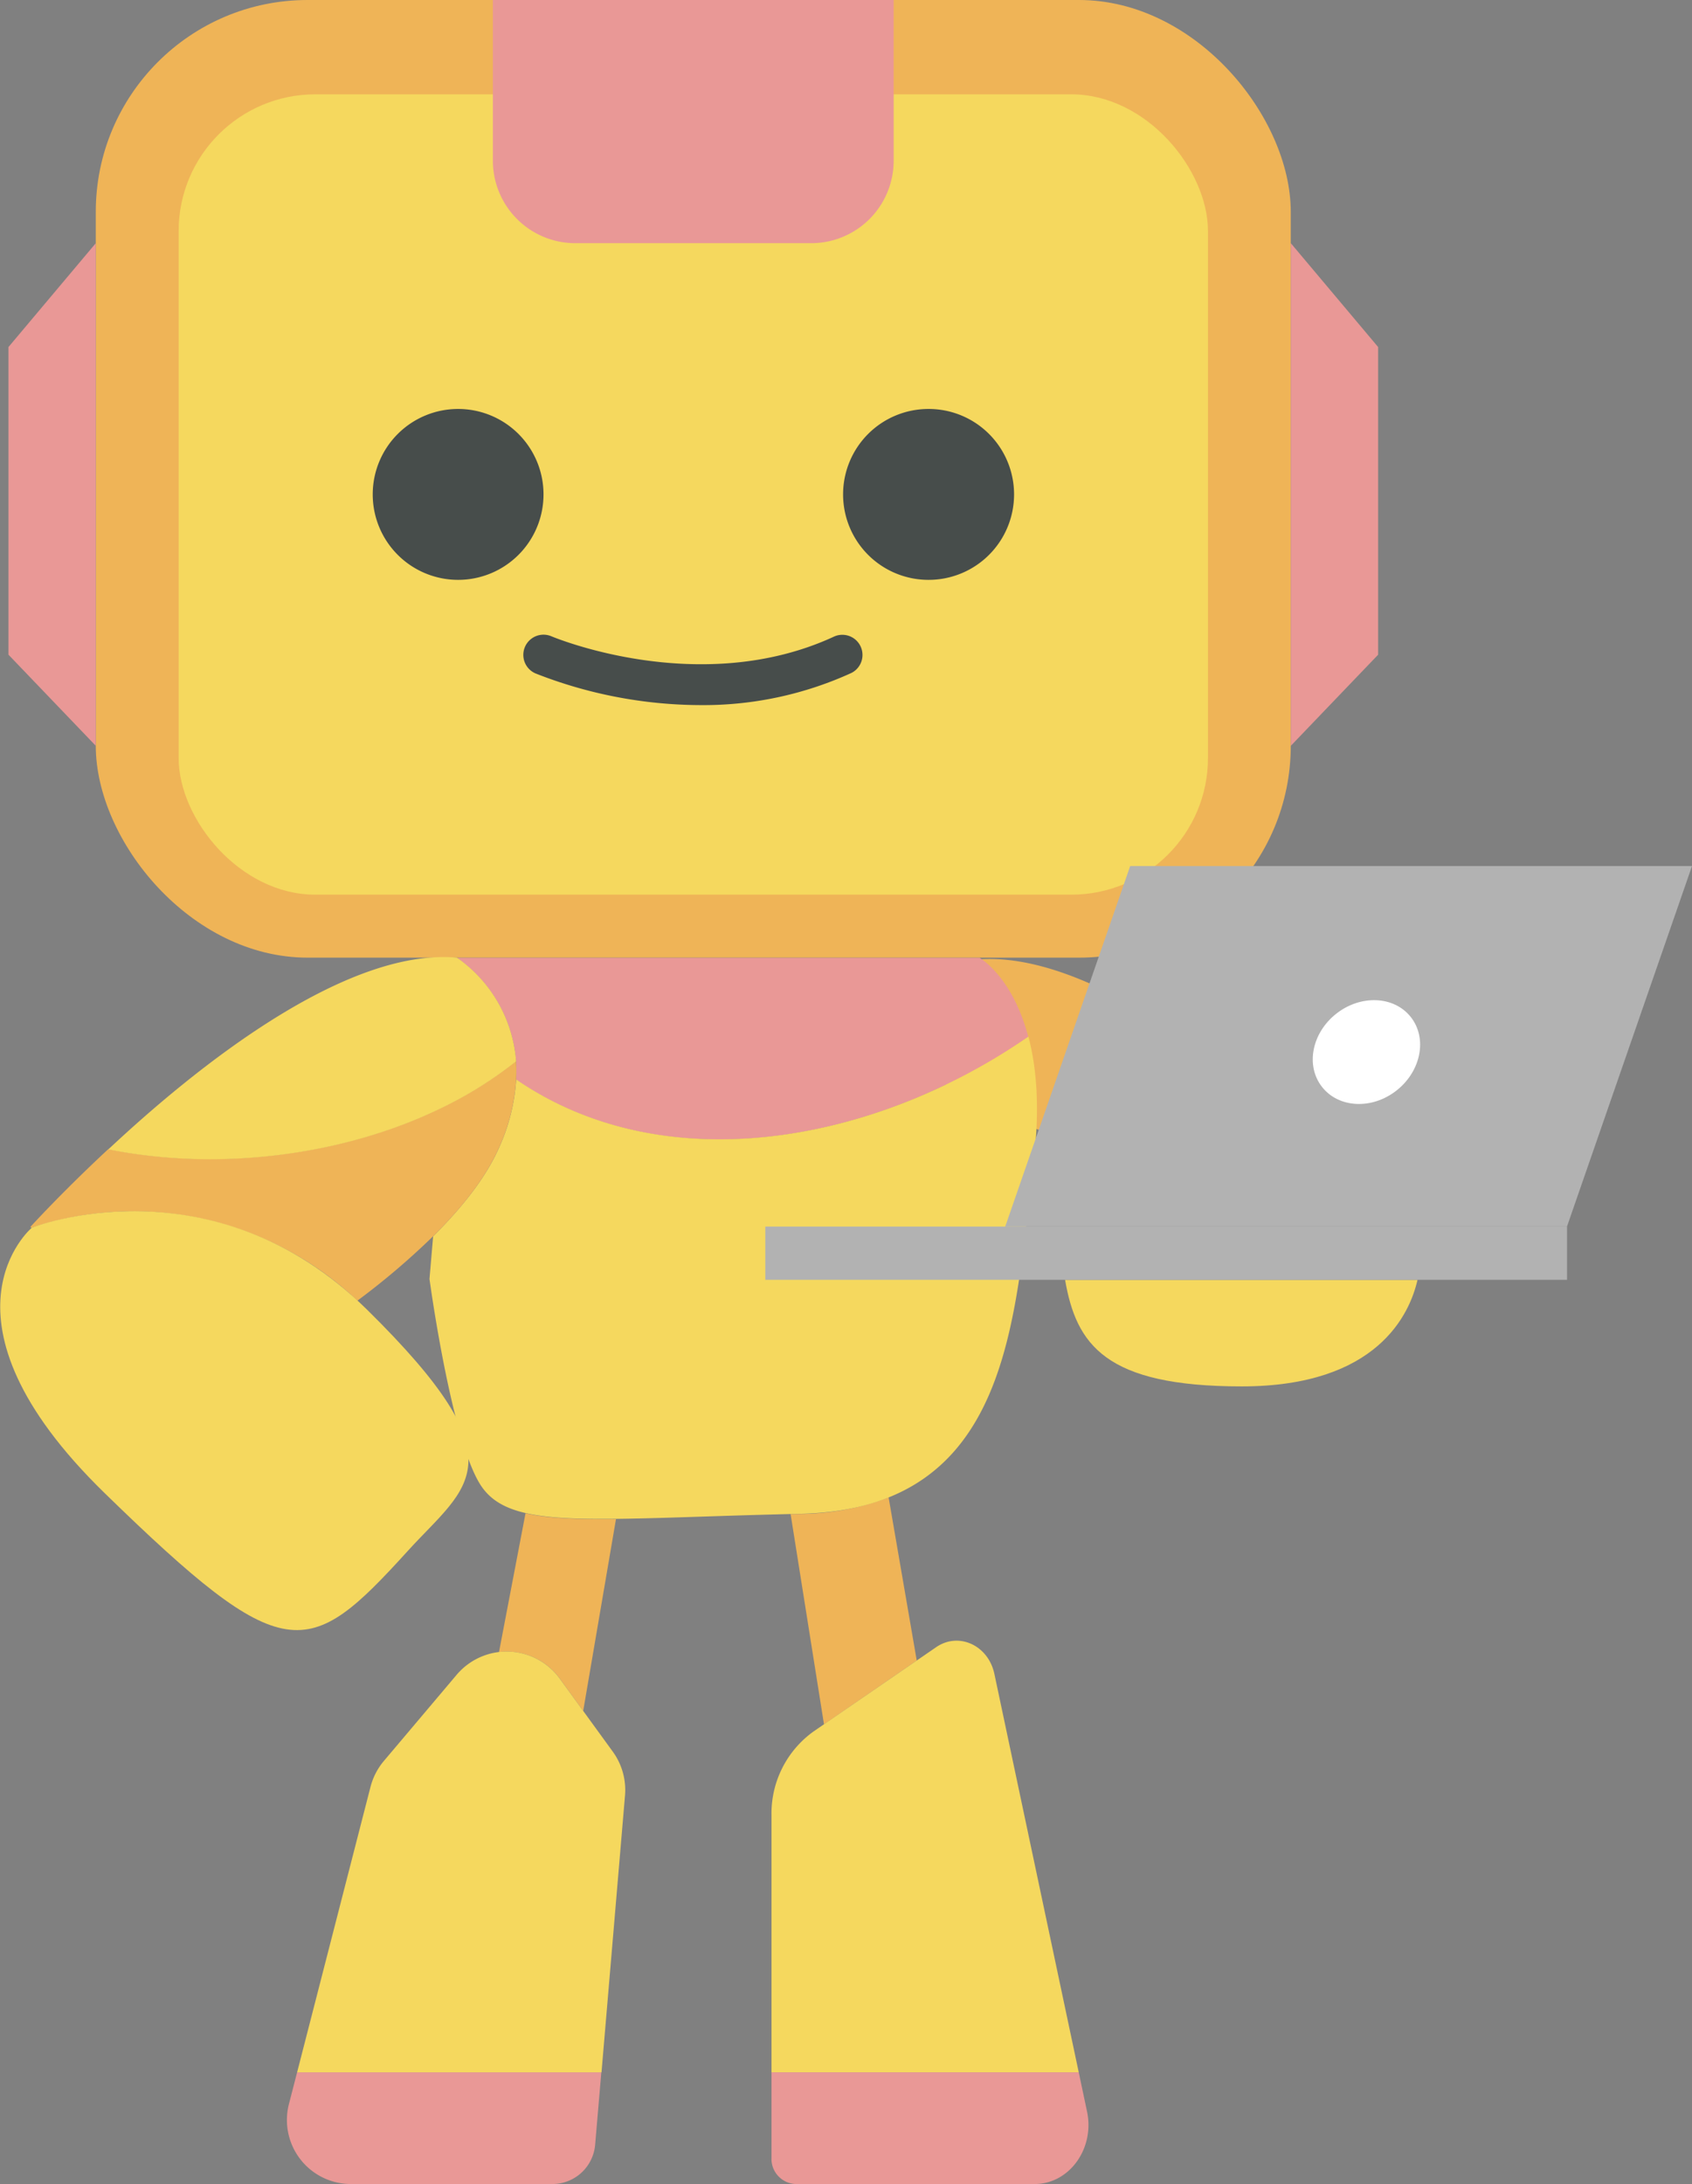 <svg xmlns="http://www.w3.org/2000/svg" viewBox="0 0 273.64 353.11"><rect x="0" y="0" width="273.64" height="353.11" fill="#808080" stroke="none"/><defs><style>.cls-1{fill:#efb457;}.cls-2{fill:#f5d85e;}.cls-3{fill:#e99896;}.cls-4{fill:#474d4b;}.cls-5{fill:#b2b2b2;}.cls-6{fill:#fff;}</style></defs><g id="레이어_2" data-name="레이어 2"><g id="레이어_1-2" data-name="레이어 1"><path class="cls-1" d="M157.85,155.14c18-1.61,42,17.54,56.38,31-17.69,3.56-38.13,1.12-54.33-6.9a64.5,64.5,0,0,1-9.63-5.82c-.67-.49-1.33-1-2-1.52A22.49,22.49,0,0,1,157.85,155.14Z"/><rect class="cls-1" x="15.49" width="193.26" height="154.83" rx="34.25"/><rect class="cls-2" x="28.89" y="15.25" width="166.47" height="129.4" rx="22.11"/><path class="cls-1" d="M90.53,271.39l3.79,5.22,5.3-31h0c-6.39.06-11.12-.14-14.63-.95L80.7,267.11A10.56,10.56,0,0,1,90.53,271.39Z"/><path class="cls-1" d="M127.86,244.79h0l5.4,34,15-10.32-4.55-26.38h0a40.52,40.52,0,0,1-14.33,2.68Z"/><path class="cls-3" d="M48.05,335.05l-1.32,5.12a10.35,10.35,0,0,0,10,12.94h32.6a6.94,6.94,0,0,0,6.92-6.36l1-11.7Z"/><path class="cls-2" d="M101.08,290.3a10.56,10.56,0,0,0-2-7.13l-8.56-11.78a10.6,10.6,0,0,0-16.67-.61L62.09,284.7a10.61,10.61,0,0,0-2.17,4.2L48.05,335.05H97.28Z"/><path class="cls-2" d="M160.81,270.6c-1-4.61-5.78-6.79-9.42-4.28l-19.82,13.62a16.31,16.31,0,0,0-6.8,13.48v41.63h49.69Z"/><path class="cls-3" d="M174.46,335.05H124.77v13.81a4.07,4.07,0,0,0,3.87,4.25h38.69c5.6,0,9.74-5.73,8.47-11.73Z"/><path class="cls-3" d="M83.46,171.55a26.61,26.61,0,0,1,0,3c24,16.51,57.87,10.38,82.84-6.92-2.58-9.81-7.88-12.77-7.88-12.77H73.9A22.5,22.5,0,0,1,83.46,171.55Z"/><path class="cls-2" d="M166.32,167.6c-25,17.3-58.83,23.43-82.84,6.92a31.27,31.27,0,0,1-2.79,11.07c-2.13,4.83-6,9.69-10.64,14.29l-.59,6.9s3.45,25.59,8.17,33.17,17.35,5.58,51.78,4.8C163.57,244,164,213.4,167.13,188,168.24,179.15,167.62,172.53,166.32,167.6Z"/><path class="cls-1" d="M83.46,171.55c-.65.52-1.31,1-2,1.52a64,64,0,0,1-9.63,5.82c-16.19,8-36.64,10.46-54.32,6.9-7.59,7.06-12.59,12.57-12.59,12.57l.16.18.07-.06a52.62,52.62,0,0,1,52.65,11.81,119.71,119.71,0,0,0,12.24-10.41c4.66-4.6,8.51-9.46,10.64-14.29a31.27,31.27,0,0,0,2.79-11.07A26.61,26.61,0,0,0,83.46,171.55Z"/><path class="cls-2" d="M73.9,154.83c-18-1.61-42,17.53-56.38,31,17.68,3.56,38.13,1.11,54.32-6.9a64,64,0,0,0,9.63-5.82c.68-.5,1.34-1,2-1.52A22.5,22.5,0,0,0,73.9,154.83Z"/><path class="cls-2" d="M200.84,224.15c21.93,0,27.16-11.72,28.41-17.23h-57C174.06,217.35,178.7,224.16,200.84,224.15Z"/><path class="cls-4" d="M74.09,93.75h0A13.81,13.81,0,0,1,60.28,79.93h0A13.81,13.81,0,0,1,74.09,66.12h0A13.81,13.81,0,0,1,87.9,79.93h0A13.81,13.81,0,0,1,74.09,93.75Z"/><path class="cls-4" d="M150.16,93.75h0a13.81,13.81,0,0,1-13.81-13.82h0a13.81,13.81,0,0,1,13.81-13.81h0A13.81,13.81,0,0,1,164,79.93h0A13.81,13.81,0,0,1,150.16,93.75Z"/><path class="cls-4" d="M113.34,114a73.35,73.35,0,0,1-26.73-5.12,3.26,3.26,0,0,1,2.58-6c.25.1,24.06,10.11,45.79,0a3.26,3.26,0,0,1,2.74,5.91A57.57,57.57,0,0,1,113.34,114Z"/><polygon class="cls-3" points="208.76 39.32 208.76 120.58 222.88 105.85 222.88 56.11 208.76 39.32"/><polygon class="cls-3" points="15.49 39.32 15.49 120.58 1.37 105.85 1.37 56.11 15.49 39.32"/><polygon class="cls-5" points="182.78 140.02 162.57 198.31 253.42 198.31 273.64 140.02 182.78 140.02"/><rect class="cls-5" x="123.77" y="198.31" width="129.66" height="8.61"/><path class="cls-2" d="M5.16,198.48S34.26,187,59.42,211.8s16.2,28.3,6.53,38.95c-16.21,17.83-19.86,19.05-49-9.32S5.16,198.48,5.16,198.48Z"/><path class="cls-3" d="M79.71,0h64.82a0,0,0,0,1,0,0V26A13.34,13.34,0,0,1,131.2,39.32H93.05A13.34,13.34,0,0,1,79.71,26V0A0,0,0,0,1,79.71,0Z"/><path class="cls-6" d="M225.88,176.29c-3.95,3.13-9.35,2.89-12.06-.54s-1.68-8.73,2.28-11.85,9.36-2.89,12.06.53S229.84,173.16,225.88,176.29Z"/></g></g></svg>